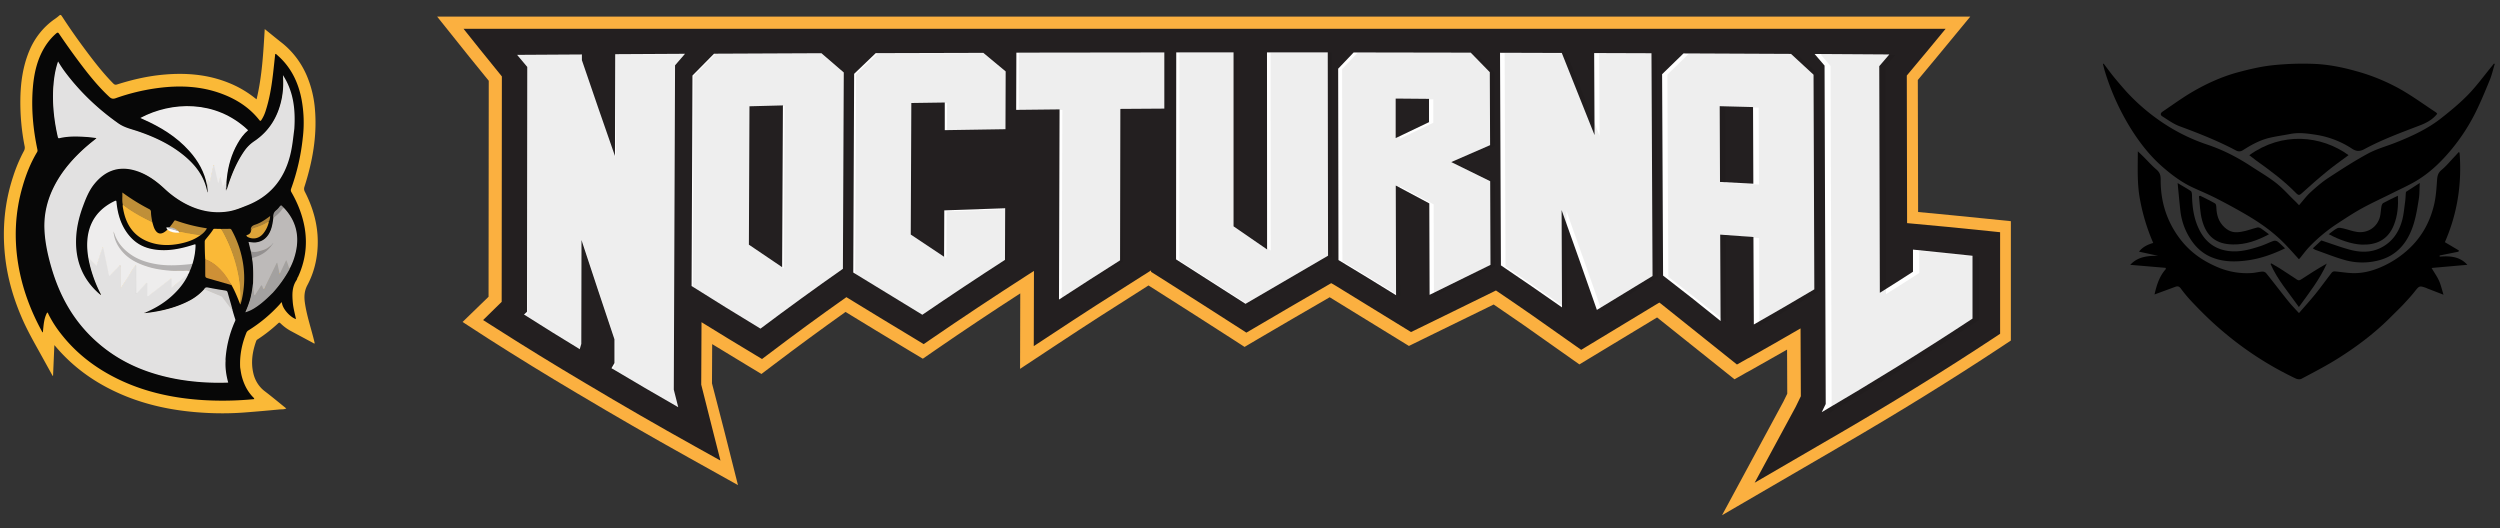 <?xml version="1.0" encoding="UTF-8" standalone="no"?>
<svg
   xmlns:dc="http://purl.org/dc/elements/1.1/"
   xmlns:cc="http://creativecommons.org/ns#"
   xmlns:rdf="http://www.w3.org/1999/02/22-rdf-syntax-ns#"
   xmlns:svg="http://www.w3.org/2000/svg"
   xmlns="http://www.w3.org/2000/svg"
   id="svg947"
   version="1.1"
   viewBox="0 0 180.34 38.1"
   height="1.5in"
   width="7.1in">
  <rect x="0" y="0" width="180.34" height="38.1" fill="#333333" stroke="none"/>
  <defs
     id="defs941" />
  <g
     transform="translate(0,-258.9)"
     id="layer1">
    <g
       id="layer1-3"
       transform="translate(-12.273,249.106)">
      <path
         style="fill:#fbb040;stroke-width:0.07"
         d="m 140.92,38.765 0.279,-0.572 -0.014,-3.179 -2.461,1.394 -0.425,0.237 h -0.007 l -0.899,0.509 -5.584,-4.461 -5.605,3.388 -4.029,-2.844 -2.154,-1.478 -4.308,2.105 -1.806,0.885 -5.716,-3.513 c -2.015,1.164 -3.639,2.112 -5.207,3.032 l -0.934,0.551 -0.906,-0.586 c -1.764,-1.136 -3.667,-2.356 -6.002,-3.834 l -0.021,-0.014 -0.098,0.063 c -2.307,1.457 -4.413,2.809 -6.434,4.148 l -2.733,1.806 0.014,-5.444 c -2.147,1.387 -4.148,2.726 -6.1,4.071 l -0.927,0.641 -0.969,-0.579 c -1.638,-0.983 -3.151,-1.903 -4.608,-2.795 -1.792,1.276 -3.472,2.51 -5.117,3.757 l -0.948,0.718 -1.018,-0.613 -2.537,-1.541 -0.014,2.83 0.878,3.395 0.997,3.946 -3.548,-1.98 c -2.823,-1.575 -5.375,-3.046 -7.815,-4.503 l -0.181,-0.105 c -2.259,-1.338 -4.378,-2.642 -6.462,-3.974 l -1.861,-1.206 1.875,-1.819 0.014,-15.58 -1.443,-1.778 -2.28,-2.851 h 110.595 l -2.37,2.872 -1.415,1.701 0.021,9.522 c 1.708,0.16 3.423,0.328 5.117,0.502 l 1.575,0.16 v 8.609 l -0.788,0.523 c -3.506,2.314 -7.215,4.608 -11.335,7.006 l -0.286,0.167 -0.258,0.153 -8.17,4.754 z M 80.774,22.348 c 1.673,-0.063 3.346,-0.112 4.991,-0.16 h 0.139 v -0.502 h -0.049 l -5.082,0.105 z"
         id="path96" />
      <path
         style="fill:#231f20;stroke-width:0.07"
         d="m 155.747,26.461 c -1.952,-0.202 -3.939,-0.397 -5.904,-0.572 l -0.021,-10.645 1.617,-1.938 1.185,-1.436 H 45.709 l 1.136,1.422 c 0.537,0.669 1.087,1.345 1.631,2.015 l -0.014,16.263 -0.551,0.537 -0.788,0.774 0.934,0.593 c 2.077,1.325 4.183,2.621 6.441,3.96 l 0.181,0.105 c 2.426,1.45 4.97,2.921 7.787,4.489 l 1.778,0.99 -0.502,-1.973 -0.885,-3.506 0.021,-4.503 c 1.262,0.781 2.551,1.568 3.855,2.349 l 0.509,0.307 0.474,-0.356 c 1.792,-1.359 3.632,-2.712 5.612,-4.106 1.603,0.983 3.276,2.001 5.096,3.095 l 0.481,0.293 0.467,-0.321 c 2.224,-1.527 4.51,-3.046 6.992,-4.643 l 0.404,-0.258 v 0 l 0.091,-0.056 -0.014,5.423 1.366,-0.899 c 2.022,-1.338 4.134,-2.698 6.448,-4.155 l 0.237,-0.146 v 0 l 0.042,-0.028 0.132,-0.084 v 0 l 0.237,-0.153 v 0.105 l 0.411,0.258 c 2.335,1.478 4.245,2.698 6.009,3.834 l 0.453,0.293 0.467,-0.272 c 1.666,-0.983 3.43,-2.008 5.654,-3.297 l 0.279,0.16 5.479,3.367 1.373,-0.669 2.677,-1.311 2.077,-1.018 c 0.892,0.6 1.75,1.192 2.586,1.771 l 3.562,2.51 5.368,-3.249 0.272,-0.16 0.132,0.098 5.465,4.371 0.816,-0.46 h 0.014 c 1.276,-0.718 2.537,-1.436 3.757,-2.147 l 0.021,4.894 -0.376,0.774 -2.956,5.465 5.479,-3.186 v 0 l 0.544,-0.314 c 4.106,-2.391 7.801,-4.678 11.293,-6.985 l 0.39,-0.258 v -7.327 z"
         id="path98" />
      <path
         style="fill:#ffffff;stroke-width:0.07"
         d="m 60.969,14.506 -0.091,23.395 0.321,1.269 q -2.412,-1.38 -4.817,-2.816 l 0.216,-0.369 v -1.715 q -1.185,-3.527 -2.377,-7.159 l -0.014,7.487 -0.105,0.356 v 0.035 Q 52.088,33.767 50.073,32.484 l 0.216,-0.202 q 0.007,-8.825 0.021,-17.658 l -0.732,-0.871 4.671,-0.028 v 0.411 q 1.192,3.506 2.384,6.908 l 0.021,-7.341 5.033,-0.028 z"
         id="path100" />
      <path
         style="fill:#ffffff;stroke-width:0.07"
         d="m 71.53,13.634 1.61,1.387 -0.063,14.165 q -2.977,2.084 -5.946,4.315 -2.489,-1.506 -4.97,-3.074 l 0.063,-15.183 1.555,-1.575 z m -5.193,3.827 -0.042,9.983 2.398,1.624 0.056,-11.67 z"
         id="path102" />
      <path
         style="fill:#ffffff;stroke-width:0.07"
         d="m 80.425,19.183 v -1.994 l -2.412,0.035 -0.042,9.488 2.405,1.603 0.014,-3.346 4.392,-0.153 -0.014,3.723 q -2.977,1.924 -5.96,3.96 -2.496,-1.513 -4.984,-3.046 l 0.063,-14.333 1.555,-1.492 7.766,-0.021 1.61,1.338 -0.014,4.169 z"
         id="path104" />
      <path
         style="fill:#ffffff;stroke-width:0.07"
         d="m 93.091,17.65 -0.021,10.924 q -2.203,1.394 -4.406,2.83 l 0.042,-13.719 -3.13,0.035 0.014,-4.127 10.673,-0.014 v 4.05 z"
         id="path106" />
      <path
         style="fill:#ffffff;stroke-width:0.07"
         d="m 103.667,13.572 h 4.385 l 0.021,14.667 q -2.97,1.722 -5.953,3.472 -2.51,-1.617 -5.012,-3.207 0.007,-7.466 0.014,-14.932 h 4.134 q 0,6.274 0,12.548 l 2.419,1.666 q -0.007,-7.104 -0.007,-14.214 z"
         id="path108" />
      <path
         style="fill:#ffffff;stroke-width:0.07"
         d="m 118.368,13.593 1.373,1.408 0.021,5.263 -2.802,1.22 2.809,1.38 0.021,6.037 -4.392,2.161 -0.021,-6.595 -2.419,-1.29 0.021,7.912 q -2.077,-1.29 -4.155,-2.537 l -0.021,-13.803 1.115,-1.171 z m -5.417,3.311 v 2.851 l 2.405,-1.15 v -1.68 z"
         id="path110" />
      <path
         style="fill:#ffffff;stroke-width:0.07"
         d="m 124.921,24.948 0.028,7.02 q -2.203,-1.548 -4.406,-3.032 l -0.063,-15.336 4.455,0.014 q 1.178,2.935 2.363,5.925 l -0.028,-5.918 4.134,0.014 0.077,16.068 q -2.008,1.234 -4.015,2.447 -1.269,-3.639 -2.544,-7.201 z"
         id="path112" />
      <path
         style="fill:#ffffff;stroke-width:0.07"
         d="m 136.361,26.719 0.028,6.232 q -2.07,-1.68 -4.148,-3.276 l -0.07,-14.528 1.541,-1.499 7.759,0.035 1.624,1.499 0.056,15.483 q -2.182,1.297 -4.364,2.537 l -0.028,-6.309 z m 2.391,-3.674 -0.021,-5.528 -2.405,-0.063 0.021,5.465 z"
         id="path114" />
      <path
         style="fill:#ffffff;stroke-width:0.07"
         d="m 147.835,14.568 0.042,16.347 q 1.199,-0.746 2.391,-1.52 v -1.596 l 4.294,0.446 q 0,2.266 0,4.531 c -3.625,2.391 -7.25,4.622 -10.875,6.748 l 0.286,-0.586 -0.084,-24.413 -0.718,-0.837 5.389,0.035 z"
         id="path116" />
      <g
         transform="matrix(0.07,0,0,0.07,42.377,8.218)"
         style="opacity:0.07"
         id="g136">
        <path
           d="m 266.7,90.2 -1.3,335.6 4.6,18.2 q -34.6,-19.8 -69.1,-40.4 l 3.1,-5.3 V 373.7 Q 187,323.1 170,271 l -0.2,107.4 -1.5,5.1 v 0.5 q -28.9,-17.5 -57.8,-35.9 l 3.1,-2.9 q 0.1,-126.6 0.3,-253.3 l -10.5,-12.5 67,-0.4 v 5.9 q 17.1,50.3 34.2,99.1 l 0.3,-105.3 72.2,-0.4 z"
           id="path118" />
        <path
           d="m 418.3,77.7 23.1,19.9 -0.9,203.2 q -42.7,29.9 -85.3,61.9 -35.7,-21.6 -71.3,-44.1 L 284.8,100.8 307,78.2 Z m -74.5,54.9 -0.6,143.2 34.4,23.3 0.8,-167.4 z"
           id="path120" />
        <path
           d="m 545.9,157.3 v -28.6 l -34.6,0.5 -0.6,136.1 34.5,23 0.2,-48 63,-2.2 -0.2,53.4 q -42.7,27.6 -85.5,56.8 -35.8,-21.7 -71.5,-43.7 l 0.9,-205.6 22.3,-21.4 111.4,-0.3 23.2,19 -0.2,59.8 z"
           id="path122" />
        <path
           d="M 727.6,135.3 727.3,292 q -31.6,20 -63.2,40.6 l 0.6,-196.8 -44.9,0.5 0.2,-59.2 153.1,-0.2 V 135 Z"
           id="path124" />
        <path
           d="m 879.3,76.8 h 62.9 l 0.3,210.4 q -42.6,24.7 -85.4,49.8 -36,-23.2 -71.9,-46 0.1,-107.1 0.2,-214.2 h 59.3 q 0,90 0,180 l 34.7,23.9 Q 879.3,178.8 879.3,76.8 Z"
           id="path126" />
        <path
           d="m 1090.2,77.1 19.7,20.2 0.3,75.5 -40.2,17.5 40.3,19.8 0.3,86.6 -63,31 -0.3,-94.6 -34.7,-18.5 0.3,113.5 Q 983.1,309.6 953.3,291.7 L 953,93.7 969,76.9 Z m -77.7,47.5 v 40.9 L 1047,149 v -24.1 z"
           id="path128" />
        <path
           d="m 1184.2,240 0.4,100.7 q -31.6,-22.2 -63.2,-43.5 l -0.9,-220 63.9,0.2 q 16.9,42.1 33.9,85 l -0.4,-84.9 59.3,0.2 1.1,230.5 q -28.8,17.7 -57.6,35.1 -18.2,-52.2 -36.5,-103.3 z"
           id="path130" />
        <path
           d="m 1348.3,265.4 0.4,89.4 q -29.7,-24.1 -59.5,-47 l -1,-208.4 22.1,-21.5 111.3,0.5 23.3,21.5 0.8,222.1 q -31.3,18.6 -62.6,36.4 l -0.4,-90.5 z m 34.3,-52.7 -0.3,-79.3 -34.5,-0.9 0.3,78.4 z"
           id="path132" />
        <path
           d="m 1512.9,91.1 0.6,234.5 q 17.2,-10.7 34.3,-21.8 v -22.9 l 61.6,6.4 q 0,32.5 0,65 c -52,34.3 -104,66.3 -156,96.8 l 4.1,-8.4 -1.2,-350.2 -10.3,-12 77.3,0.5 z"
           id="path134" />
      </g>
      <path
         style="stroke-width:0.052"
         d="m 189.695,20.804 c 0.181,2.251 -0.165,4.419 -1.058,6.459 l 1.012,0.599 -0.031,0.088 -1.358,0.274 v 0.083 c 0.749,-0.062 1.461,-0.01 1.998,0.589 l -2.581,0.227 c 0.207,0.351 0.403,0.625 0.537,0.924 0.134,0.299 0.207,0.63 0.325,1.007 l -1.203,-0.465 -0.021,-0.016 c -0.527,-0.181 -0.516,-0.176 -0.878,0.279 -0.237,0.299 -0.496,0.578 -0.754,0.857 -0.258,0.279 -0.594,0.599 -0.893,0.898 -1.167,1.182 -2.483,2.174 -3.877,3.051 -0.847,0.532 -1.74,0.991 -2.623,1.461 -0.103,0.057 -0.294,0.036 -0.413,-0.021 a 23.95,23.95 0 0 1 -4.703,-2.943 c -0.49,-0.392 -0.965,-0.8 -1.425,-1.229 -0.459,-0.429 -0.903,-0.878 -1.337,-1.337 a 9.711,9.711 0 0 1 -0.826,-0.986 c -0.124,-0.17 -0.243,-0.176 -0.398,-0.119 l -1.497,0.552 c 0.155,-0.676 0.346,-1.311 0.821,-1.838 l -0.021,-0.083 -2.55,-0.217 c 0.547,-0.594 1.26,-0.656 2.013,-0.651 l -1.378,-0.299 c 0.243,-0.33 0.604,-0.506 1.022,-0.63 a 14.234,14.234 0 0 1 -0.965,-3.191 c -0.201,-1.11 -0.15,-2.23 -0.145,-3.418 l 0.372,0.356 c 0.325,0.32 0.625,0.666 0.971,0.96 0.346,0.294 0.299,0.578 0.305,0.903 0.021,1.394 0.403,2.669 1.193,3.82 0.79,1.151 1.771,1.843 2.984,2.349 a 5.369,5.369 0 0 0 2.396,0.392 c 0.253,-0.015 0.501,-0.088 0.754,-0.103 a 0.361,0.361 0 0 1 0.274,0.103 c 0.542,0.671 1.064,1.363 1.606,2.034 0.232,0.289 0.496,0.558 0.769,0.857 0.403,-0.47 0.805,-0.909 1.177,-1.368 0.372,-0.459 0.795,-1.048 1.198,-1.564 a 0.268,0.268 0 0 1 0.206,-0.077 c 0.418,0.036 0.836,0.108 1.255,0.124 0.723,0.026 1.42,-0.145 2.081,-0.434 a 7.052,7.052 0 0 0 2.122,-1.42 c 0.898,-0.878 1.451,-1.946 1.724,-3.154 0.124,-0.568 0.16,-1.156 0.201,-1.74 0.021,-0.289 0.083,-0.496 0.325,-0.697 0.356,-0.294 0.651,-0.666 0.976,-1.002 l 0.253,-0.279 z"
         id="path4" />
      <path
         style="stroke-width:0.052"
         d="m 178.115,24.599 c 0.284,-0.325 0.527,-0.656 0.821,-0.929 0.408,-0.372 0.831,-0.738 1.286,-1.038 0.94,-0.614 1.884,-1.229 2.87,-1.761 0.64,-0.346 1.368,-0.537 2.05,-0.811 1.146,-0.459 2.261,-0.976 3.237,-1.745 0.682,-0.537 1.358,-1.095 1.957,-1.714 0.599,-0.62 1.141,-1.363 1.709,-2.055 l 0.129,-0.165 0.062,0.026 c -0.119,0.382 -0.207,0.78 -0.356,1.146 -0.33,0.805 -0.661,1.611 -1.048,2.385 a 13.852,13.852 0 0 1 -1.688,2.597 c -0.749,0.909 -1.58,1.719 -2.592,2.318 -0.547,0.325 -1.136,0.583 -1.709,0.873 -0.733,0.367 -1.482,0.707 -2.199,1.1 -0.609,0.336 -1.193,0.723 -1.776,1.105 a 11.57,11.57 0 0 0 -2.034,1.693 c -0.243,0.258 -0.449,0.547 -0.676,0.821 a 0.227,0.227 0 0 1 -0.057,0.041 c -0.377,-0.413 -0.733,-0.821 -1.12,-1.208 -0.769,-0.774 -1.662,-1.399 -2.597,-1.952 -0.728,-0.429 -1.471,-0.831 -2.225,-1.218 -0.552,-0.284 -1.131,-0.521 -1.699,-0.785 -0.805,-0.372 -1.508,-0.898 -2.174,-1.477 -0.852,-0.738 -1.544,-1.606 -2.153,-2.54 a 17.502,17.502 0 0 1 -2.013,-4.337 c -0.057,-0.181 -0.098,-0.361 -0.145,-0.542 0,-0.01 0.015,-0.021 0.041,-0.052 0.243,0.32 0.475,0.645 0.728,0.955 0.253,0.31 0.604,0.723 0.919,1.074 a 14.497,14.497 0 0 0 2.829,2.38 13.351,13.351 0 0 0 3.031,1.451 c 1.12,0.377 2.153,0.909 3.134,1.554 0.599,0.392 1.218,0.749 1.781,1.187 0.475,0.367 0.878,0.826 1.311,1.249 0.119,0.108 0.227,0.227 0.367,0.372 z"
         id="path6" />
      <path
         style="stroke-width:0.052"
         d="m 188.084,18.001 c -0.336,0.429 -0.795,0.666 -1.27,0.847 -1.347,0.516 -2.7,1.012 -3.975,1.699 -0.294,0.16 -0.558,0.196 -0.883,-0.016 a 6.588,6.588 0 0 0 -2.571,-1.007 c -0.625,-0.098 -1.26,-0.191 -1.9,-0.067 -0.506,0.098 -1.017,0.165 -1.518,0.284 -0.681,0.165 -1.296,0.501 -1.884,0.878 -0.176,0.114 -0.33,0.124 -0.511,0.031 -1.311,-0.697 -2.69,-1.239 -4.084,-1.755 -0.439,-0.165 -0.831,-0.454 -1.234,-0.707 -0.15,-0.093 -0.145,-0.232 0.01,-0.336 0.645,-0.434 1.275,-0.893 1.941,-1.301 1.12,-0.676 2.303,-1.224 3.567,-1.559 0.795,-0.212 1.611,-0.403 2.426,-0.49 a 20.878,20.878 0 0 1 2.943,-0.103 c 1.043,0.036 2.065,0.237 3.077,0.521 a 14.167,14.167 0 0 1 3.263,1.342 c 0.873,0.501 1.683,1.095 2.519,1.642 a 0.532,0.532 0 0 1 0.083,0.098 z"
         id="path8" />
      <path
         style="stroke-width:0.052"
         d="m 174.527,20.99 c 2.375,-1.714 5.189,-1.43 7.161,-0.005 -0.511,0.382 -1.038,0.749 -1.528,1.151 -0.635,0.516 -1.249,1.058 -1.853,1.606 -0.15,0.134 -0.227,0.16 -0.382,0.005 -0.878,-0.903 -1.884,-1.652 -2.907,-2.38 -0.165,-0.124 -0.325,-0.248 -0.49,-0.377 z"
         id="path10" />
      <path
         style="stroke-width:0.052"
         d="m 179.111,27.707 0.614,-0.568 c 0.707,0.232 1.384,0.485 2.07,0.671 0.909,0.243 1.797,0.201 2.597,-0.367 0.614,-0.434 0.971,-1.053 1.162,-1.755 0.114,-0.423 0.15,-0.873 0.212,-1.311 0.031,-0.212 0.036,-0.429 0.052,-0.64 0.005,-0.041 0.005,-0.098 0.031,-0.114 l 0.976,-0.63 c -0.026,0.449 -0.01,0.805 -0.067,1.151 -0.093,0.583 -0.186,1.167 -0.351,1.73 -0.413,1.394 -1.234,2.437 -2.736,2.747 a 4.652,4.652 0 0 1 -2.168,-0.046 c -0.743,-0.201 -1.466,-0.496 -2.199,-0.754 a 1.218,1.218 0 0 1 -0.191,-0.114 z"
         id="path12" />
      <path
         style="stroke-width:0.052"
         d="m 177.108,27.707 c -0.95,0.459 -1.884,0.78 -2.891,0.893 -0.821,0.093 -1.626,0.077 -2.406,-0.248 -0.671,-0.274 -1.167,-0.749 -1.544,-1.342 a 4.734,4.734 0 0 1 -0.718,-2.07 c -0.067,-0.625 -0.124,-1.249 -0.191,-1.941 0.361,0.217 0.666,0.382 0.955,0.578 0.062,0.046 0.077,0.191 0.083,0.289 0.015,0.898 0.139,1.771 0.563,2.576 0.423,0.805 1.1,1.332 2.055,1.456 0.821,0.108 1.58,-0.108 2.334,-0.356 0.315,-0.103 0.62,-0.263 0.934,-0.372 a 0.361,0.361 0 0 1 0.289,0.052 c 0.186,0.139 0.346,0.31 0.537,0.485 z"
         id="path14" />
      <path
         style="stroke-width:0.052"
         d="m 175.947,26.695 c -0.836,0.449 -1.683,0.749 -2.592,0.733 -1.224,-0.016 -1.921,-0.578 -2.235,-1.761 -0.15,-0.552 -0.155,-1.141 -0.222,-1.714 l 0.083,-0.041 c 0.361,0.186 0.733,0.356 1.084,0.563 0.067,0.041 0.088,0.201 0.088,0.31 0.021,0.537 0.165,1.017 0.578,1.399 0.413,0.382 0.774,0.403 1.218,0.33 0.444,-0.072 0.769,-0.217 1.156,-0.31 0.083,-0.021 0.196,0.021 0.274,0.072 0.186,0.124 0.361,0.268 0.568,0.418 z"
         id="path16" />
      <path
         style="stroke-width:0.052"
         d="m 180.257,26.685 c 0.227,-0.16 0.413,-0.33 0.63,-0.434 0.114,-0.052 0.284,-0.01 0.423,0.021 0.336,0.077 0.656,0.207 0.996,0.253 0.769,0.108 1.451,-0.346 1.647,-1.089 0.062,-0.243 0.062,-0.506 0.108,-0.754 0.015,-0.088 0.062,-0.207 0.129,-0.243 0.336,-0.186 0.687,-0.346 1.058,-0.527 0.036,0.738 -0.021,1.43 -0.284,2.101 -0.444,1.125 -1.322,1.466 -2.344,1.425 -0.697,-0.031 -1.595,-0.336 -2.365,-0.754 z"
         id="path18" />
      <path
         style="stroke-width:0.052"
         d="m 178.105,31.94 c -0.728,-1.033 -1.544,-1.962 -2.044,-3.103 l 0.052,-0.046 c 0.186,0.108 0.382,0.217 0.563,0.33 0.434,0.279 0.867,0.558 1.296,0.847 0.119,0.077 0.196,0.046 0.299,-0.021 0.604,-0.392 1.208,-0.78 1.848,-1.141 -0.506,1.136 -1.265,2.101 -2.013,3.134 z"
         id="path20" />
      <path
         style="fill:#fab937;stroke-width:0.043"
         d="m 30.781,16.958 c 0.398,-1.662 0.486,-3.354 0.589,-5.068 0.407,0.328 0.793,0.647 1.183,0.953 a 5.79,6.1 0 0 1 1.843,2.392 7.065,7.442 0 0 1 0.598,2.475 c 0.158,1.915 -0.183,3.756 -0.76,5.558 a 0.394,0.415 0 0 0 0.033,0.363 c 0.627,1.224 0.984,2.523 0.921,3.927 -0.042,0.997 -0.282,1.941 -0.743,2.807 -0.224,0.42 -0.241,0.835 -0.178,1.277 0.133,0.914 0.432,1.784 0.652,2.676 l 0.058,0.245 c -0.058,0.026 -0.091,-0.018 -0.125,-0.035 L 33.317,33.706 a 3.375,3.555 0 0 1 -0.809,-0.586 c -0.066,-0.066 -0.104,-0.066 -0.17,-0.004 a 11.087,11.68 0 0 1 -1.474,1.154 0.228,0.24 0 0 0 -0.108,0.118 c -0.27,0.756 -0.398,1.53 -0.208,2.331 a 2.117,2.23 0 0 0 0.826,1.299 c 0.523,0.398 1.029,0.822 1.552,1.242 -0.17,0.079 -0.336,0.057 -0.494,0.07 q -1.262,0.122 -2.524,0.219 a 22.726,23.941 0 0 1 -2.632,0.035 C 24.663,39.461 22.147,38.927 19.806,37.646 18.486,36.924 17.312,35.993 16.315,34.825 l -0.12,-0.136 -0.095,2.213 h -0.033 l -0.722,-1.307 c -0.535,-0.975 -1.1,-1.933 -1.536,-2.965 -0.594,-1.395 -1.009,-2.842 -1.171,-4.364 -0.212,-1.959 -0.033,-3.879 0.585,-5.746 a 10.128,10.669 0 0 1 0.772,-1.828 0.444,0.468 0 0 0 0.054,-0.354 14.74,15.528 0 0 1 -0.307,-3.393 c 0.017,-1.185 0.178,-2.348 0.631,-3.45 a 5.006,5.274 0 0 1 1.835,-2.318 3.25,3.424 0 0 0 0.324,-0.249 c 0.095,-0.087 0.141,-0.066 0.208,0.039 q 0.722,1.111 1.503,2.169 c 0.689,0.931 1.386,1.854 2.196,2.676 0.091,0.092 0.162,0.114 0.282,0.074 1.083,-0.345 2.183,-0.599 3.312,-0.704 1.615,-0.149 3.204,-0.031 4.732,0.586 a 7.559,7.963 0 0 1 1.926,1.124 z"
         id="path31" />
      <path
         style="fill:#070707;stroke-width:0.043"
         d="m 34.264,26.303 c -0.154,-0.949 -0.498,-1.823 -0.967,-2.641 a 0.253,0.267 0 0 1 -0.021,-0.262 14.009,14.758 0 0 0 0.838,-3.664 8.244,8.684 0 0 0 -0.091,-2.79 C 33.782,15.699 33.243,14.623 32.305,13.797 c -0.05,-0.044 -0.095,-0.109 -0.178,-0.114 -0.058,0.512 -0.108,1.023 -0.17,1.535 -0.104,0.87 -0.249,1.732 -0.519,2.567 a 2.445,2.576 0 0 1 -0.311,0.669 c -0.05,0.07 -0.083,0.083 -0.145,0.004 -0.71,-0.901 -1.627,-1.487 -2.661,-1.88 -1.528,-0.582 -3.101,-0.643 -4.695,-0.429 a 15.636,16.472 0 0 0 -3.009,0.73 c -0.187,0.066 -0.311,0.039 -0.457,-0.096 -0.606,-0.56 -1.141,-1.185 -1.656,-1.837 -0.685,-0.879 -1.337,-1.784 -1.963,-2.707 -0.071,-0.105 -0.112,-0.118 -0.212,-0.035 a 4.035,4.25 0 0 0 -0.656,0.722 c -0.668,0.945 -0.934,2.042 -1.029,3.188 -0.125,1.509 0.017,3 0.328,4.473 a 0.212,0.223 0 0 1 -0.029,0.188 c -0.461,0.77 -0.793,1.605 -1.042,2.475 -0.531,1.823 -0.623,3.682 -0.32,5.562 0.282,1.745 0.884,3.363 1.718,4.889 0.012,0.026 0.017,0.07 0.066,0.061 0.054,-0.485 0.066,-0.984 0.315,-1.43 0.071,0.048 0.083,0.114 0.108,0.166 a 7.592,7.998 0 0 0 0.855,1.338 c 1.017,1.316 2.275,2.322 3.711,3.083 2.067,1.098 4.284,1.592 6.579,1.736 a 24.723,26.044 0 0 0 3.678,-0.07 c 0,-0.07 -0.046,-0.105 -0.083,-0.14 -0.419,-0.433 -0.677,-0.962 -0.826,-1.552 -0.046,-0.192 -0.071,-0.389 -0.104,-0.582 -0.046,-0.87 0.12,-1.697 0.44,-2.492 a 0.345,0.363 0 0 1 0.149,-0.188 10.522,11.085 0 0 0 2.3,-1.924 c 0.033,-0.039 0.054,-0.101 0.12,-0.101 0.029,0.455 0.602,1.071 1.017,1.207 -0.083,-0.411 -0.199,-0.809 -0.232,-1.224 -0.046,-0.538 -0.058,-1.076 0.249,-1.552 a 0.386,0.407 0 0 0 0.083,-0.197 0.789,0.831 0 0 0 0.062,-0.101 c 0.494,-1.093 0.668,-2.239 0.477,-3.437 z m -7.214,-1.351 c -1.046,-0.219 -1.951,-0.735 -2.752,-1.46 -0.523,-0.477 -1.071,-0.914 -1.702,-1.22 -0.631,-0.306 -1.233,-0.429 -1.885,-0.31 -0.951,0.175 -1.594,0.805 -2.055,1.662 a 7.833,8.251 0 0 0 -0.714,1.88 c -0.203,0.778 -0.291,1.57 -0.203,2.37 a 4.387,4.622 0 0 0 1.096,2.584 4.167,4.39 0 0 0 0.577,0.568 c 0.037,0.031 0.083,0.07 0.129,0.035 0.046,-0.035 0.017,-0.096 -0.004,-0.14 -0.071,-0.162 -0.154,-0.315 -0.22,-0.472 -0.286,-0.669 -0.519,-1.356 -0.635,-2.081 a 4.583,4.827 0 0 1 -0.021,-1.539 c 0.17,-1.159 0.826,-1.928 1.801,-2.427 0.149,-0.079 0.158,-0.066 0.174,0.083 a 4.566,4.81 0 0 0 0.415,1.53 c 0.266,0.582 0.643,1.058 1.175,1.391 0.731,0.459 1.532,0.533 2.358,0.459 a 7.127,7.508 0 0 0 1.606,-0.359 c 0.104,-0.035 0.141,-0.018 0.137,0.114 -0.012,0.402 -0.095,0.787 -0.199,1.168 a 5.251,5.531 0 0 1 -0.208,0.56 1.914,2.016 0 0 1 -0.104,0.219 c -0.378,0.743 -0.909,1.338 -1.548,1.837 a 6.882,7.25 0 0 1 -1.386,0.822 c -0.058,0.026 -0.129,0.035 -0.149,0.114 a 0.075,0.079 0 0 0 0.05,0.052 0.482,0.507 0 0 0 0.191,0.004 11.652,12.274 0 0 0 1.548,-0.324 c 0.93,-0.271 1.818,-0.634 2.507,-1.391 0.075,-0.096 0.166,-0.109 0.274,-0.087 0.382,0.07 0.76,0.14 1.141,0.201 a 0.253,0.267 0 0 1 0.232,0.219 c 0.1,0.398 0.224,0.787 0.328,1.185 0.042,0.171 0.091,0.337 0.145,0.503 a 0.448,0.472 0 0 1 -0.025,0.372 7.293,7.683 0 0 0 -0.639,2.593 c -0.004,0.061 -0.012,0.127 0.046,0.166 l -0.033,0.026 a 0.473,0.498 0 0 0 -0.017,0.201 c 0.017,0.442 0.058,0.875 0.191,1.294 A 21.381,22.524 0 0 1 26.211,37.261 14.906,15.702 0 0 1 22.762,36.483 c -1.789,-0.652 -3.329,-1.692 -4.574,-3.205 a 10.643,11.212 0 0 1 -1.76,-3.017 c -0.374,-0.931 -0.614,-1.898 -0.789,-2.89 -0.108,-0.603 -0.158,-1.211 -0.095,-1.828 a 5.898,6.214 0 0 1 0.764,-2.475 c 0.602,-1.102 1.42,-2.003 2.358,-2.794 0.162,-0.14 0.336,-0.267 0.498,-0.407 0.037,-0.031 0.087,-0.066 0.066,-0.122 -0.021,-0.057 -0.075,-0.057 -0.125,-0.061 l -0.403,-0.044 c -0.672,-0.066 -1.341,-0.087 -2.009,0.035 -0.187,0.035 -0.199,0.026 -0.245,-0.166 -0.208,-0.875 -0.286,-1.762 -0.32,-2.659 -0.021,-0.494 0.042,-0.984 0.108,-1.474 a 6.421,6.765 0 0 1 0.232,-1.054 c 0.087,0.149 0.166,0.28 0.253,0.402 0.639,0.91 1.378,1.723 2.183,2.475 a 15.744,16.586 0 0 0 1.893,1.53 c 0.212,0.144 0.432,0.28 0.681,0.35 0.731,0.21 1.445,0.455 2.134,0.787 0.942,0.455 1.822,0.997 2.549,1.797 0.457,0.503 0.793,1.071 0.971,1.74 0.017,0.066 0.021,0.136 0.083,0.179 0.062,0.044 0.058,-0.061 0.066,-0.109 a 0.892,0.94 0 0 0 -0.025,-0.275 c -0.008,-0.057 -0.017,-0.114 -0.029,-0.166 -0.208,-0.94 -0.672,-1.727 -1.295,-2.414 -0.809,-0.896 -1.789,-1.535 -2.852,-2.046 -0.187,-0.092 -0.386,-0.162 -0.585,-0.28 a 7.239,7.626 0 0 1 1.104,-0.442 c 0.955,-0.293 1.926,-0.424 2.918,-0.315 1.308,0.144 2.461,0.669 3.474,1.544 0.1,0.083 0.1,0.136 0.008,0.223 a 2.968,3.126 0 0 0 -0.548,0.691 c -0.577,0.962 -0.847,2.025 -0.901,3.157 0,0.044 0,0.092 0,0.136 0,0.044 -0.017,0.153 0.062,0.201 0.095,-0.052 0.1,-0.157 0.125,-0.245 0.257,-0.818 0.589,-1.596 1.042,-2.313 0.22,-0.35 0.482,-0.66 0.83,-0.892 1.083,-0.722 1.739,-1.767 2.009,-3.078 0.108,-0.533 0.158,-1.071 0.087,-1.618 a 3.375,3.555 0 0 1 0.262,0.468 5.728,6.034 0 0 1 0.311,0.892 c 0.199,0.774 0.212,1.565 0.174,2.361 l 0.025,0.031 c -0.054,0.035 -0.037,0.101 -0.046,0.153 -0.091,0.599 -0.145,1.203 -0.295,1.793 -0.324,1.259 -0.98,2.269 -2.021,2.991 -0.394,0.271 -0.834,0.446 -1.266,0.638 -0.909,0.398 -1.843,0.485 -2.802,0.284 z m 5.994,4.381 a 6.87,7.237 0 0 1 -1.017,1.417 c -0.033,0.035 -0.091,0.066 -0.075,0.127 h -0.021 c -0.066,0.022 -0.108,0.074 -0.154,0.122 a 5.214,5.492 0 0 1 -0.448,0.437 c -0.394,0.337 -0.801,0.652 -1.308,0.822 0.241,-0.477 0.369,-0.979 0.469,-1.491 0.037,-0.201 0.033,-0.407 0.079,-0.603 0.017,-0.547 0.033,-1.089 -0.066,-1.631 -0.033,-0.197 -0.05,-0.398 -0.095,-0.595 -0.046,-0.197 -0.062,-0.289 -0.095,-0.429 -0.033,-0.14 -0.046,-0.197 0.141,-0.184 0.639,0.048 1.121,-0.262 1.37,-0.883 0.116,-0.289 0.166,-0.595 0.208,-0.905 -0.037,-0.232 0.033,-0.415 0.212,-0.56 a 1.038,1.093 0 0 0 0.191,-0.201 c 0.083,-0.118 0.162,-0.101 0.249,-0.009 l 0.062,0.074 c 0.042,0.061 0.095,0.109 0.141,0.162 q 0.909,1.084 0.755,2.523 c -0.062,0.564 -0.257,1.084 -0.486,1.592 a 0.266,0.28 0 0 0 -0.025,0.101 v 0 c -0.054,0.013 -0.062,0.074 -0.087,0.114 z"
         id="path33" />
      <path
         style="fill:#e2e1e1;stroke-width:0.043"
         d="m 29.05,32.189 c 0.062,0.214 0.125,0.429 0.195,0.638 0.025,0.074 -0.017,0.131 -0.042,0.192 A 7.322,7.713 0 0 0 28.544,35.665 c -0.004,0.057 0,0.114 0,0.171 -0.029,0.525 0.05,1.036 0.191,1.557 -0.482,0.013 -0.951,0.018 -1.424,-0.004 a 17.994,18.956 0 0 1 -2.034,-0.206 c -2.171,-0.363 -4.18,-1.137 -5.903,-2.624 -1.723,-1.487 -2.769,-3.319 -3.4,-5.492 -0.249,-0.857 -0.44,-1.732 -0.49,-2.628 -0.062,-1.08 0.162,-2.103 0.627,-3.065 0.511,-1.058 1.237,-1.933 2.071,-2.715 0.303,-0.284 0.618,-0.547 0.942,-0.8 l 0.12,-0.105 c -0.237,-0.026 -0.44,-0.057 -0.643,-0.074 -0.677,-0.044 -1.353,-0.079 -2.026,0.079 -0.083,0.022 -0.112,-0.004 -0.133,-0.092 -0.278,-1.229 -0.415,-2.475 -0.311,-3.739 0.046,-0.573 0.137,-1.146 0.332,-1.701 a 8.435,8.885 0 0 0 0.49,0.743 c 1.092,1.46 2.387,2.685 3.852,3.721 0.428,0.302 0.913,0.407 1.386,0.564 1.225,0.415 2.387,0.953 3.404,1.802 0.726,0.608 1.308,1.329 1.565,2.291 0.021,0.074 0.033,0.153 0.054,0.232 0.091,-0.004 0.033,-0.066 0.033,-0.105 l -0.029,-0.271 c 0.029,-0.096 -0.017,-0.188 -0.008,-0.284 0.008,-0.096 0.017,-0.166 0.133,-0.118 0.116,0.048 0.075,-0.035 0.087,-0.079 0.054,-0.254 0.112,-0.507 0.166,-0.761 a 0.859,0.905 0 0 1 0.021,-0.101 c 0.021,-0.061 0.025,-0.153 0.104,-0.149 0.079,0.004 0.075,0.087 0.087,0.144 0.075,0.328 0.145,0.66 0.224,1.019 0.033,-0.087 0.05,-0.157 0.079,-0.219 0.029,-0.061 0.033,-0.074 0.079,-0.074 0.046,0 0.062,0.044 0.071,0.083 a 3.001,3.161 0 0 1 0.116,0.538 c 0.012,-0.018 0.012,-0.048 0.025,-0.074 0.012,-0.026 0.037,-0.197 0.133,-0.188 0.095,0.009 0.033,0.131 0.066,0.192 v 0.131 c 0.004,0.07 -0.062,0.149 0.033,0.206 0.307,-0.997 0.689,-1.959 1.283,-2.807 a 2.636,2.777 0 0 1 0.706,-0.687 c 1.096,-0.739 1.735,-1.806 1.988,-3.14 a 5.487,5.781 0 0 0 0.071,-1.622 c 0.768,1.176 0.913,2.497 0.822,3.874 -0.083,0.643 -0.141,1.29 -0.303,1.92 -0.448,1.767 -1.482,2.969 -3.117,3.607 -0.448,0.175 -0.888,0.363 -1.366,0.433 -1.125,0.171 -2.179,-0.07 -3.175,-0.617 A 6.953,7.324 0 0 1 24.132,23.395 c -0.66,-0.617 -1.382,-1.119 -2.25,-1.338 -1.125,-0.284 -2.051,0.087 -2.798,1.001 -0.386,0.472 -0.61,1.032 -0.822,1.605 -0.291,0.783 -0.482,1.592 -0.502,2.44 -0.037,1.635 0.556,2.956 1.781,3.979 0.029,-0.066 -0.017,-0.101 -0.033,-0.14 a 8.671,9.135 0 0 1 -0.847,-2.457 0.764,0.805 0 0 1 -0.008,-0.101 c 0.083,-0.013 0.12,0.061 0.17,0.109 0.133,0.131 0.249,0.275 0.403,0.407 0.079,-0.201 0.133,-0.398 0.191,-0.59 0.058,-0.192 0.125,-0.376 0.191,-0.56 0.017,-0.048 0.033,-0.109 0.087,-0.114 0.054,-0.004 0.079,0.07 0.091,0.122 0.066,0.315 0.133,0.63 0.195,0.945 l 0.158,0.765 c 0.008,0.048 0.004,0.118 0.058,0.131 0.054,0.013 0.079,-0.048 0.112,-0.083 0.154,-0.157 0.303,-0.324 0.457,-0.477 0.05,-0.048 0.095,-0.118 0.178,-0.074 a 0.174,0.184 0 0 1 0.042,0.14 c 0,0.49 0.008,0.979 -0.004,1.465 0.315,-0.494 0.618,-0.988 0.93,-1.487 a 0.527,0.555 0 0 1 0.1,-0.131 c 0.042,-0.035 0.079,-0.039 0.1,0.022 0.029,0.472 0.004,0.949 0.012,1.421 0.004,0.162 -0.021,0.328 0.012,0.485 0.208,-0.171 0.374,-0.389 0.569,-0.577 0.058,-0.057 0.108,-0.157 0.195,-0.118 0.087,0.039 0.054,0.149 0.054,0.232 0.008,0.219 -0.008,0.437 0.008,0.656 0.066,0.013 0.1,-0.035 0.137,-0.061 0.452,-0.354 0.913,-0.704 1.37,-1.054 l 0.054,-0.039 c 0.125,-0.083 0.17,-0.061 0.178,0.101 0.008,0.162 -0.004,0.284 0.008,0.45 a 2.399,2.527 0 0 0 0.274,-0.223 l 0.693,-0.582 c 0.054,-0.044 0.1,-0.105 0.183,-0.083 -0.274,0.599 -0.681,1.093 -1.154,1.53 -0.577,0.533 -1.241,0.927 -1.951,1.229 -0.017,0.044 0,0.048 0.033,0.035 1.125,-0.127 2.217,-0.389 3.234,-0.936 a 3.84,4.045 0 0 0 0.988,-0.787 c 0.062,-0.026 0.116,0.004 0.17,0.026 0.336,0.153 0.677,0.289 1.017,0.429 a 0.328,0.345 0 0 1 0.149,0.096 c 0.216,0.28 0.432,0.564 0.643,0.848 0.025,0.044 0.033,0.096 0.062,0.136 z"
         id="path35" />
      <path
         style="fill:#eeeded;stroke-width:0.043"
         d="m 28.59,23.133 c -0.054,-0.044 -0.046,-0.118 -0.083,-0.188 -0.054,0.114 -0.079,0.232 -0.158,0.337 L 28.195,22.604 h -0.037 l -0.125,0.372 h -0.033 l -0.282,-1.255 h -0.046 l -0.253,1.172 c -0.033,0.013 -0.046,-0.013 -0.066,-0.031 -0.021,-0.018 -0.046,-0.074 -0.091,-0.052 -0.046,0.022 -0.021,0.07 -0.025,0.105 -0.004,0.035 0.029,0.192 -0.025,0.28 -0.174,-0.984 -0.648,-1.802 -1.287,-2.514 -0.93,-1.041 -2.084,-1.732 -3.321,-2.283 l -0.191,-0.087 c -0.004,0 -0.004,-0.009 -0.004,-0.013 2.221,-1.181 5.421,-1.338 7.762,0.892 -0.315,0.258 -0.552,0.59 -0.755,0.945 -0.452,0.787 -0.693,1.644 -0.785,2.554 -0.017,0.153 -0.029,0.302 -0.042,0.446 z"
         id="path37" />
      <path
         style="fill:#747170;stroke-width:0.043"
         d="m 27.241,23.469 a 0.274,0.289 0 0 1 0.021,0.197 c -0.066,-0.004 -0.058,-0.052 -0.054,-0.092 0.004,-0.039 0.017,-0.07 0.033,-0.105 z"
         id="path39" />
      <path
         style="fill:#6e6b6a;stroke-width:0.043"
         d="m 28.623,23.469 a 0.042,0.044 0 0 1 -0.025,0.052 c -0.029,0.013 -0.037,-0.009 -0.033,-0.035 0.004,-0.026 -0.008,-0.153 0.025,-0.227 0.029,0.07 -0.017,0.149 0.033,0.21 z"
         id="path41" />
      <path
         style="fill:#eeeded;stroke-width:0.043"
         d="m 20.902,28.957 c -0.216,0.223 -0.432,0.442 -0.643,0.665 -0.079,0.083 -0.116,0.105 -0.145,-0.039 -0.12,-0.608 -0.249,-1.211 -0.374,-1.815 -0.008,-0.039 -0.021,-0.074 -0.046,-0.144 -0.187,0.455 -0.303,0.905 -0.457,1.356 L 18.644,28.376 c -0.291,-1.71 0.166,-3.253 1.901,-4.08 0.116,-0.057 0.125,-0.009 0.133,0.096 0.083,0.853 0.324,1.649 0.851,2.318 0.527,0.669 1.15,0.971 1.909,1.084 0.951,0.14 1.872,-0.052 2.777,-0.341 0.174,-0.057 0.17,-0.057 0.162,0.136 a 4.504,4.744 0 0 1 -0.216,1.229 c -0.141,0.122 -0.315,0.087 -0.477,0.114 a 5.815,6.126 0 0 1 -0.884,0.061 c -1.121,-0.004 -2.212,-0.144 -3.171,-0.835 a 3.221,3.393 0 0 1 -0.909,-0.975 1.54,1.622 0 0 1 -0.22,-0.542 c -0.021,-0.044 -0.021,-0.096 -0.042,-0.14 0.017,0.057 0.025,0.109 0.046,0.166 0.224,0.883 0.731,1.522 1.503,1.937 0.772,0.415 1.515,0.568 2.32,0.652 0.477,0.048 0.955,0.031 1.432,0.035 0.066,0 0.166,-0.039 0.191,0.083 a 0.506,0.533 0 0 1 -0.1,0.197 l -1.2,0.984 c 0,-0.197 0,-0.372 0,-0.542 0,-0.039 0.017,-0.087 -0.021,-0.109 -0.037,-0.022 -0.066,0.022 -0.091,0.044 l -1.465,1.128 c -0.046,0.035 -0.091,0.105 -0.149,0.07 -0.058,-0.035 -0.017,-0.105 -0.021,-0.162 -0.004,-0.232 0,-0.464 0,-0.695 0,-0.031 0.008,-0.079 -0.033,-0.083 -0.042,-0.004 -0.05,0.018 -0.066,0.039 l -0.677,0.726 c -0.091,-0.026 -0.046,-0.101 -0.046,-0.153 -0.004,-0.577 0,-1.15 -0.004,-1.727 0,-0.052 0.021,-0.114 -0.017,-0.162 -0.241,0.293 -0.403,0.634 -0.61,0.949 -0.208,0.315 -0.324,0.503 -0.486,0.752 -0.037,-0.184 -0.012,-0.372 -0.017,-0.555 -0.004,-0.328 0,-0.656 -0.004,-0.984 0.004,-0.044 0.05,-0.122 -0.042,-0.131 z"
         id="path43" />
      <path
         style="fill:#bdbab9;stroke-width:0.043"
         d="m 30.37,27.934 -0.17,-0.691 c 0.199,0.026 0.386,0.061 0.573,0.031 0.506,-0.074 0.83,-0.385 1.025,-0.87 0.112,-0.284 0.154,-0.586 0.195,-0.888 a 0.365,0.385 0 0 1 0.091,-0.118 c 0.17,-0.162 0.357,-0.306 0.498,-0.507 0.037,-0.052 0.083,-0.144 0.183,-0.092 1,1.067 1.166,2.313 0.701,3.691 a 4.155,4.377 0 0 1 -0.286,0.66 c -0.095,0 -0.104,-0.083 -0.129,-0.149 -0.025,-0.066 -0.066,-0.227 -0.133,-0.359 -0.1,0.236 -0.199,0.45 -0.307,0.66 -0.042,0.083 -0.058,0.223 -0.154,0.214 -0.095,-0.009 -0.087,-0.162 -0.112,-0.254 -0.025,-0.092 -0.066,-0.275 -0.091,-0.429 a 0.22,0.232 0 0 0 -0.071,0.109 c -0.237,0.52 -0.506,1.023 -0.751,1.544 a 0.768,0.809 0 0 1 -0.037,0.074 c -0.075,0.122 -0.141,0.131 -0.195,0.004 -0.054,-0.127 -0.1,-0.105 -0.162,-0.004 -0.062,0.101 -0.195,0.315 -0.295,0.468 -0.025,0.035 -0.054,0.079 -0.104,0.066 -0.05,-0.013 -0.071,-0.066 -0.075,-0.118 -0.029,-0.258 -0.062,-0.516 -0.033,-0.778 0.012,-0.564 0.021,-1.128 -0.062,-1.688 -0.046,-0.122 0.012,-0.166 0.12,-0.197 0.519,-0.131 0.926,-0.45 1.283,-0.853 0.008,-0.013 0.017,-0.026 0.033,-0.031 0.017,-0.004 -0.037,0.039 -0.058,0.057 -0.257,0.293 -0.598,0.411 -0.955,0.481 a 1.498,1.579 0 0 1 -0.353,0.039 c -0.066,0 -0.133,-0.004 -0.17,-0.074 z"
         id="path45" />
      <path
         style="fill:#fab937;stroke-width:0.043"
         d="m 27.075,28.481 c -0.025,-0.415 -0.033,-0.835 -0.033,-1.255 a 0.224,0.236 0 0 1 0.062,-0.162 c 0.183,-0.227 0.378,-0.45 0.535,-0.7 a 0.12,0.127 0 0 1 0.116,-0.066 l 0.482,0.009 c 0.145,0.127 0.212,0.315 0.295,0.481 0.486,0.971 0.843,1.985 1.017,3.07 a 9.149,9.637 0 0 1 0.12,1.404 1.395,1.469 0 0 1 -0.079,0.464 c -0.183,-0.468 -0.369,-0.931 -0.614,-1.364 -0.178,-0.21 -0.303,-0.464 -0.473,-0.682 -0.374,-0.477 -0.785,-0.896 -1.345,-1.124 a 0.183,0.192 0 0 1 -0.083,-0.074 z"
         id="path47" />
      <path
         style="fill:#fab937;stroke-width:0.043"
         d="m 26.718,26.771 c -0.448,0.328 -0.959,0.498 -1.486,0.603 -0.693,0.136 -1.386,0.14 -2.071,-0.079 -1.137,-0.363 -1.777,-1.185 -1.997,-2.396 -0.021,-0.109 -0.05,-0.223 -0.033,-0.337 0.071,-0.022 0.108,0.035 0.154,0.07 0.581,0.424 1.2,0.77 1.839,1.08 0.054,0.026 0.108,0.048 0.137,0.114 0.054,0.162 0.087,0.328 0.162,0.477 q 0.282,0.555 0.768,0.192 c 0.058,-0.044 0.108,-0.092 0.166,-0.136 0.058,-0.044 0.104,0.022 0.149,0.048 0.212,0.118 0.44,0.127 0.668,0.122 0.037,0 0.029,-0.039 0.054,-0.048 a 0.241,0.254 0 0 1 0.141,0 c 0.398,0.096 0.801,0.157 1.208,0.214 0.05,0.004 0.12,-0.013 0.141,0.074 z"
         id="path49" />
      <path
         style="fill:#a3a1a0;stroke-width:0.043"
         d="m 30.528,30.208 c -0.004,0.262 0.058,0.516 0.071,0.774 0,0.039 0,0.087 0.046,0.096 0.046,0.009 0.046,-0.039 0.066,-0.066 0.12,-0.188 0.245,-0.372 0.357,-0.564 0.058,-0.101 0.091,-0.092 0.133,0.009 0.042,0.101 0.025,0.175 0.1,0.175 0.075,0 0.079,-0.109 0.108,-0.175 l 0.785,-1.618 c 0.017,-0.035 0.021,-0.079 0.079,-0.096 l 0.174,0.826 0.469,-1.014 c 0.079,0.144 0.116,0.289 0.166,0.433 0.021,0.066 0.033,0.131 0.095,0.171 l -0.025,0.074 a 8.563,9.021 0 0 1 -1.187,1.666 c -0.403,0.402 -0.809,0.791 -1.287,1.093 a 2.632,2.772 0 0 1 -0.71,0.332 6.828,7.193 0 0 0 0.34,-0.91 c 0.112,-0.394 0.166,-0.8 0.22,-1.207 z"
         id="path51" />
      <path
         style="fill:#bf8f38;stroke-width:0.043"
         d="m 29.594,31.725 c 0.1,-1.15 -0.104,-2.261 -0.448,-3.341 a 9.049,9.533 0 0 0 -0.855,-1.955 0.934,0.984 0 0 1 -0.054,-0.122 c 0.199,-0.004 0.398,0 0.598,-0.009 0.095,-0.004 0.129,0.057 0.166,0.127 a 6.67,7.027 0 0 1 0.83,2.545 6.226,6.559 0 0 1 -0.174,2.672 1.038,1.093 0 0 1 -0.046,0.118 l -0.012,-0.009 a 0.282,0.297 0 0 1 -0.004,-0.026 z"
         id="path53" />
      <path
         style="fill:#b4b2b2;stroke-width:0.043"
         d="m 25.95,29.368 c -0.174,-0.087 -0.357,-0.026 -0.535,-0.035 -0.286,-0.013 -0.577,0.013 -0.868,-0.013 -0.527,-0.044 -1.054,-0.114 -1.565,-0.271 -0.693,-0.21 -1.349,-0.507 -1.855,-1.071 -0.336,-0.376 -0.577,-0.813 -0.648,-1.338 -0.012,-0.035 0.004,-0.044 0.033,-0.031 0.228,0.708 0.693,1.216 1.278,1.6 0.585,0.385 1.312,0.59 2.034,0.678 0.722,0.087 1.453,0.035 2.179,-0.039 a 1.515,1.596 0 0 0 0.158,-0.035 2.918,3.074 0 0 1 -0.212,0.555 z"
         id="path55" />
      <path
         style="fill:#bf8f38;stroke-width:0.043"
         d="m 23.26,25.826 c -0.66,-0.315 -1.308,-0.66 -1.905,-1.093 l -0.22,-0.166 c -0.071,-0.284 -0.021,-0.573 -0.037,-0.888 l 0.332,0.236 a 14.744,15.532 0 0 0 1.594,0.958 c 0.095,0.048 0.141,0.114 0.141,0.219 0,0.245 0.054,0.49 0.095,0.735 z"
         id="path57" />
      <path
         style="fill:#ce9036;stroke-width:0.043"
         d="m 27.075,28.481 c 0.888,0.341 1.453,1.045 1.905,1.88 -0.585,-0.171 -1.175,-0.345 -1.76,-0.507 -0.104,-0.031 -0.141,-0.074 -0.141,-0.184 0,-0.398 -0.004,-0.796 -0.004,-1.189 z"
         id="path59" />
      <path
         style="fill:#bf8f38;stroke-width:0.043"
         d="m 26.718,26.771 c -0.332,-0.052 -0.66,-0.114 -0.992,-0.162 -0.178,-0.026 -0.349,-0.101 -0.535,-0.101 a 0.108,0.114 0 0 1 -0.071,-0.013 C 24.953,26.36 24.775,26.259 24.563,26.233 A 0.066,0.07 0 0 1 24.501,26.185 3.416,3.599 0 0 0 24.812,25.774 c 0.033,-0.048 0.058,-0.105 0.137,-0.074 a 12.233,12.886 0 0 0 2.167,0.551 l 0.083,0.022 a 1.415,1.491 0 0 1 -0.482,0.498 z"
         id="path61" />
      <path
         style="fill:#dea539;stroke-width:0.043"
         d="m 31.67,25.796 a 1.943,2.046 0 0 1 -0.403,0.84 c -0.278,0.345 -0.697,0.45 -1.079,0.275 -0.062,-0.031 -0.133,-0.057 -0.137,-0.153 0.154,-0.035 0.282,-0.105 0.324,-0.284 0.042,-0.179 0.087,-0.245 0.241,-0.289 a 3.873,4.08 0 0 0 0.921,-0.398 c 0.066,-0.044 0.071,-0.039 0.133,0.009 z"
         id="path63" />
      <path
         style="fill:#cbc9c8;stroke-width:0.043"
         d="M 29.05,32.189 C 28.793,31.887 28.561,31.568 28.324,31.249 A 0.257,0.271 0 0 0 28.208,31.161 l -1.204,-0.507 c 0.058,-0.127 0.149,-0.144 0.278,-0.118 0.415,0.083 0.834,0.153 1.254,0.219 0.091,0.013 0.137,0.048 0.162,0.149 0.116,0.433 0.257,0.853 0.353,1.286 z"
         id="path65" />
      <path
         style="fill:#949191;stroke-width:0.043"
         d="m 31.898,27.457 c -0.328,0.477 -0.776,0.761 -1.308,0.91 -0.095,0.026 -0.125,0.061 -0.12,0.153 l -0.095,-0.582 c 0.299,0.083 0.581,-0.013 0.863,-0.101 0.282,-0.087 0.432,-0.219 0.623,-0.376 a 0.021,0.022 0 0 1 0.037,-0.004 z"
         id="path67" />
      <path
         style="fill:#ac8238;stroke-width:0.043"
         d="m 31.67,25.796 c -0.021,-0.031 -0.05,-0.018 -0.071,0 -0.299,0.197 -0.627,0.324 -0.959,0.429 -0.133,0.044 -0.245,0.083 -0.262,0.249 -0.05,-0.271 0.058,-0.398 0.311,-0.477 0.386,-0.122 0.722,-0.363 1.071,-0.617 a 1.092,1.15 0 0 1 -0.091,0.415 z"
         id="path69" />
      <path
         style="fill:#949190;stroke-width:0.043"
         d="m 32.761,24.803 c -0.095,0.004 -0.137,0.087 -0.183,0.149 -0.162,0.227 -0.378,0.394 -0.585,0.564 -0.029,-0.223 0.017,-0.407 0.199,-0.547 a 1.374,1.447 0 0 0 0.257,-0.28 c 0.071,-0.092 0.125,-0.105 0.199,-0.009 a 1.391,1.465 0 0 0 0.112,0.122 z"
         id="path71" />
      <path
         style="fill:#fdfcfa;stroke-width:0.043"
         d="m 25.132,26.469 0.058,0.035 c 0.05,0.096 -0.029,0.07 -0.066,0.074 -0.278,0.009 -0.544,-0.035 -0.772,-0.219 l -0.058,-0.092 c 0.004,-0.083 0.054,-0.044 0.087,-0.039 a 2.794,2.943 0 0 1 0.751,0.241 z"
         id="path73" />
      <path
         style="fill:#bfbcbb;stroke-width:0.043"
         d="m 25.132,26.469 -0.71,-0.197 c -0.042,-0.009 -0.083,-0.066 -0.129,-0.004 -0.037,-0.035 -0.05,-0.066 0.017,-0.07 l 0.191,-0.013 c 0.241,0.018 0.461,0.101 0.631,0.284 z"
         id="path75" />
      <path
         style="fill:#767473;stroke-width:0.043"
         d="m 22.783,32.364 c -0.029,0.018 -0.066,0.052 -0.087,0 -0.021,-0.052 0.025,-0.044 0.054,-0.035 z"
         id="path77" />
      <path
         style="fill:#d8d8d7;stroke-width:0.043"
         d="m 22.064,28.922 c 0.066,0.031 0.029,0.092 0.033,0.136 0.004,0.577 0,1.154 0.004,1.732 0,0.061 -0.021,0.127 0.033,0.175 -0.017,0.022 -0.033,0.074 -0.062,0.018 -0.029,-0.057 -0.004,-0.087 -0.004,-0.136 q -0.004,-0.962 -0.004,-1.924 z"
         id="path79" />
      <path
         style="fill:#dbd9d9;stroke-width:0.043"
         d="m 20.902,28.957 c 0.033,-0.052 0.062,-0.079 0.066,0.013 0.004,0.092 0,0.214 0,0.319 q 0,0.665 0,1.334 a 0.112,0.118 0 0 1 0.008,0.031 c 0,0.022 -0.021,0.031 -0.025,0.013 a 0.652,0.687 0 0 1 -0.017,-0.149 c 0,-0.464 0,-0.927 0,-1.391 0,-0.057 0.021,-0.122 -0.033,-0.171 z"
         id="path81" />
      <path
         style="fill:#cfcdcd;stroke-width:0.043"
         d="m 20.512,26.609 -0.033,0.031 c -0.042,-0.039 -0.037,-0.087 -0.021,-0.144 0.042,0.031 0.037,0.079 0.054,0.114 z"
         id="path83" />
      <path
         style="fill:#a19f9e;stroke-width:0.043"
         d="m 31.898,27.457 h -0.037 l 0.116,-0.144 a 0.141,0.149 0 0 1 -0.079,0.144 z"
         id="path85" />
    </g>
  </g>
</svg>
